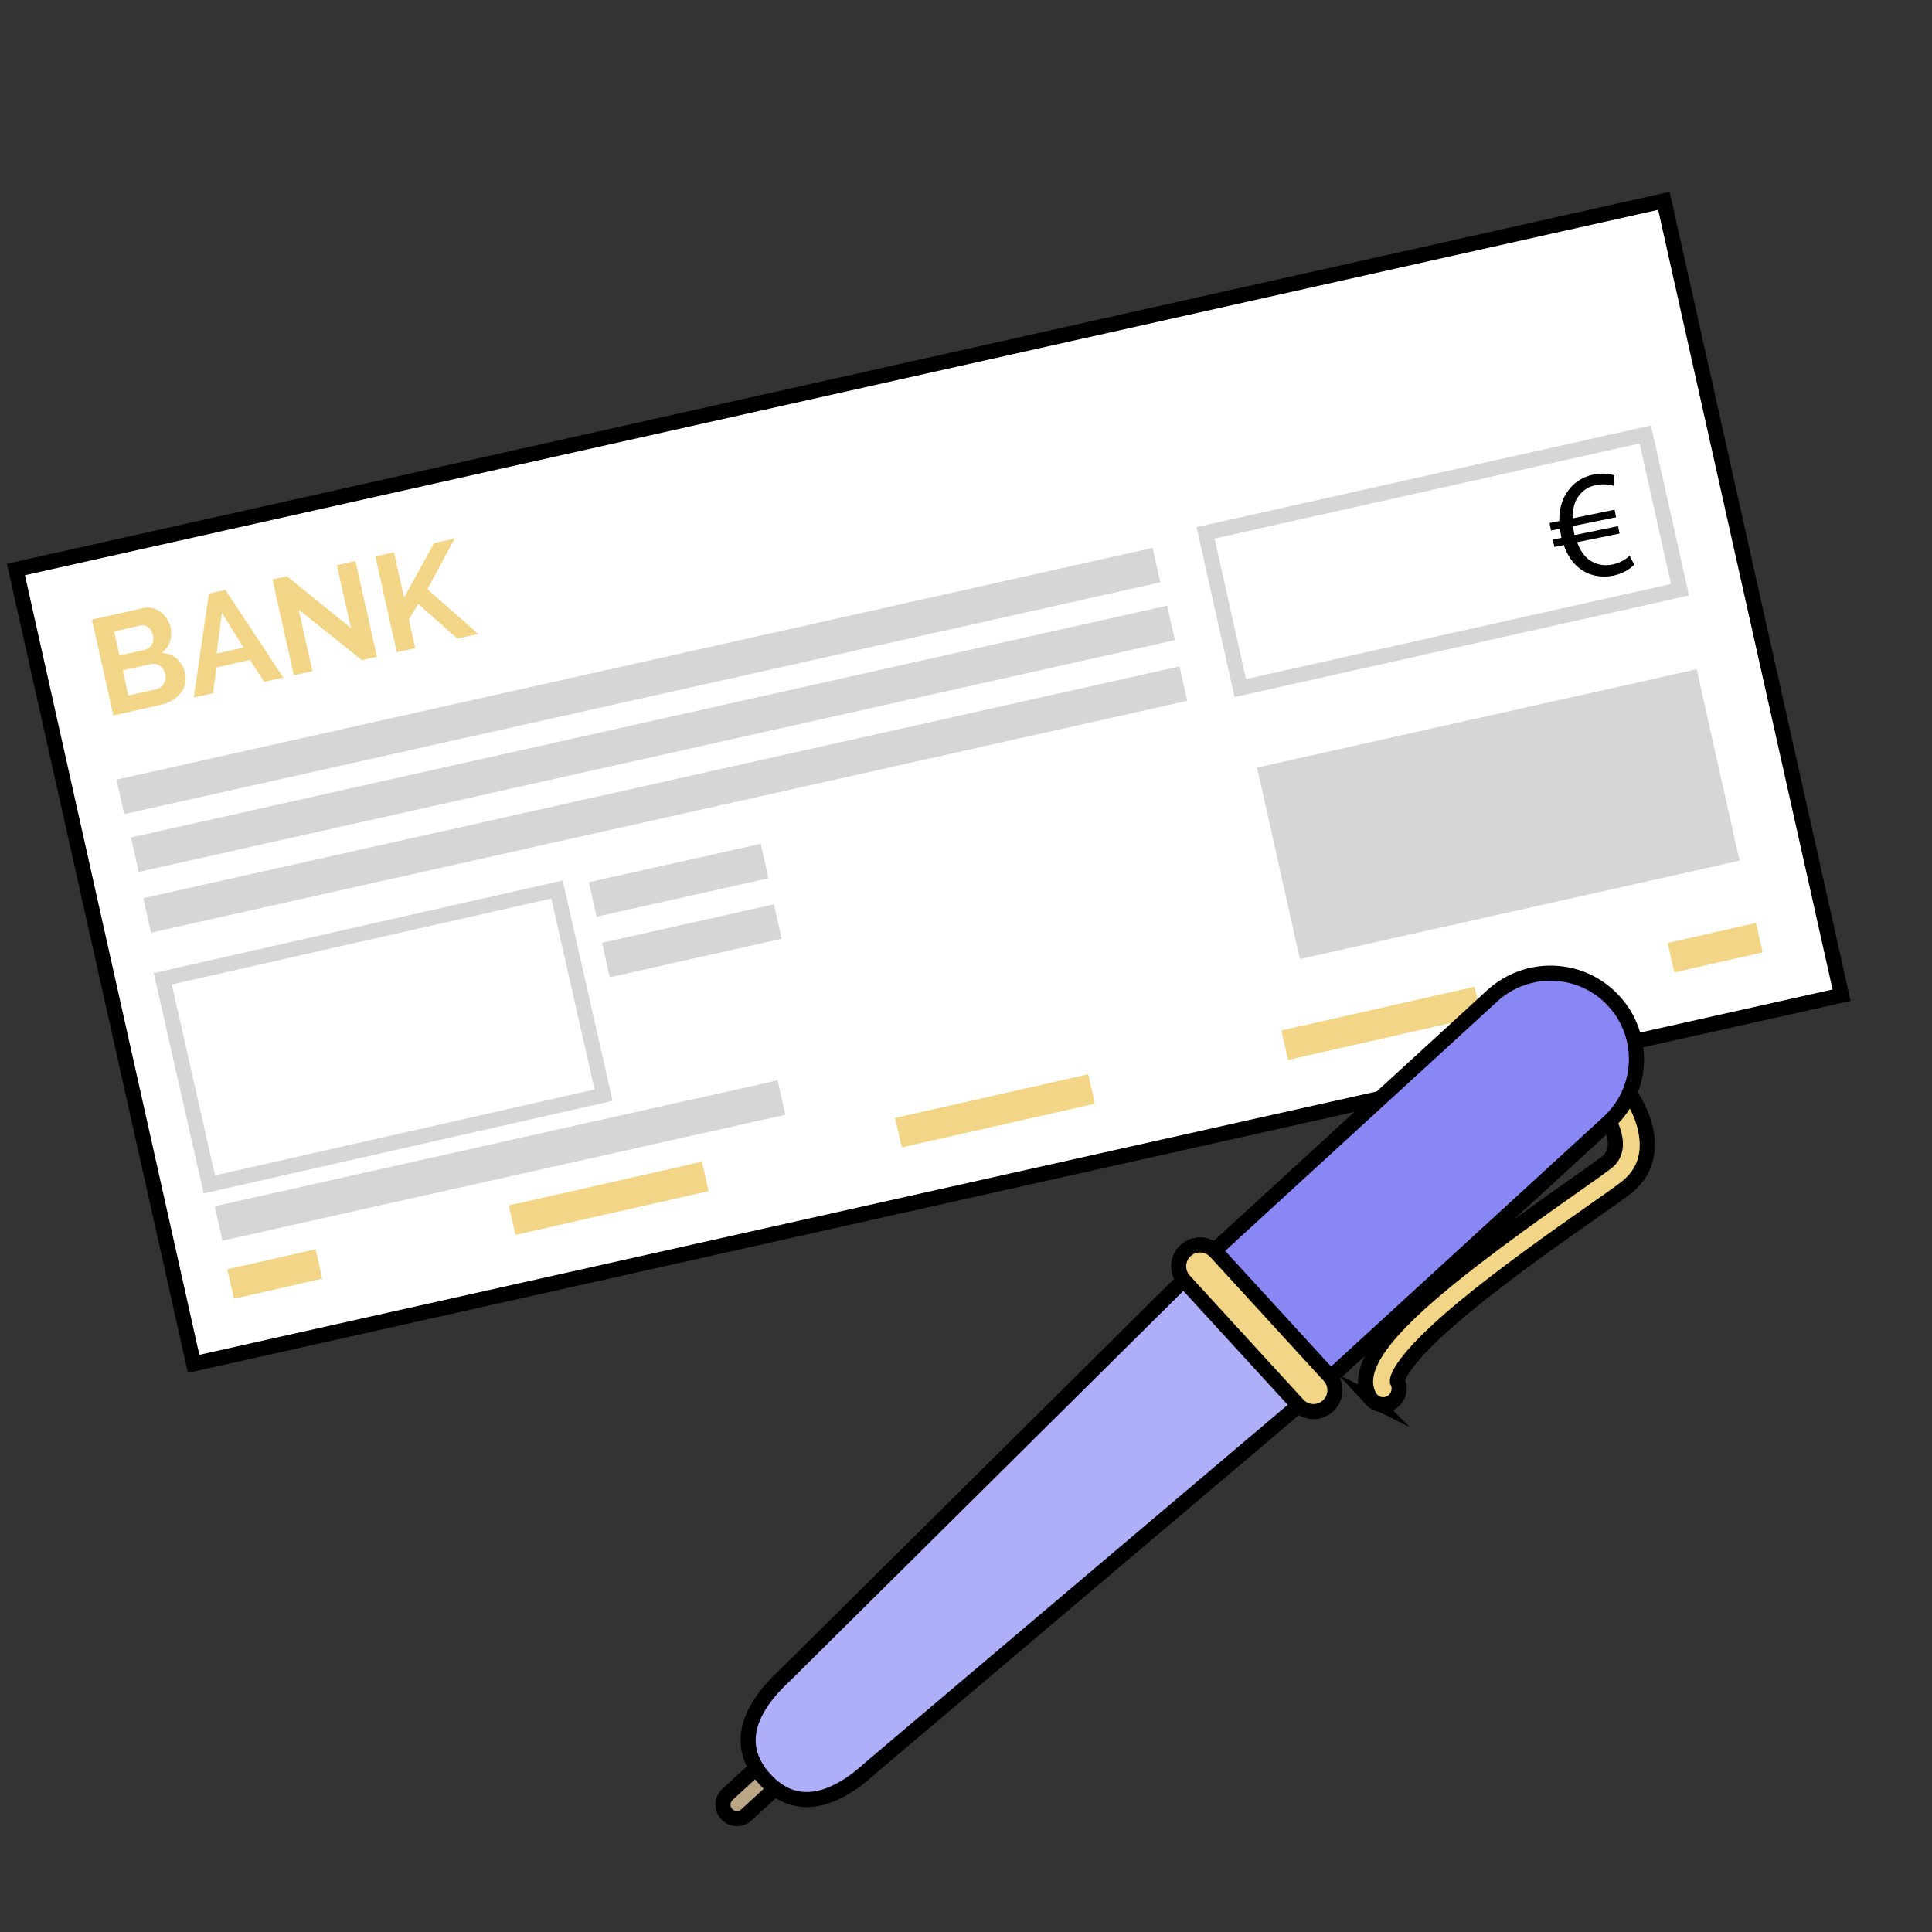 <?xml version="1.0" encoding="UTF-8"?>
<svg id="Calque_1" data-name="Calque 1" xmlns="http://www.w3.org/2000/svg" viewBox="0 0 128 128">
  <rect x="0" y="0" width="128" height="128" fill="#333333" stroke="none"/>
  <defs>
    <style>
      .cls-1 {
        stroke-dasharray: 0 0 13.12 13.12;
      }

      .cls-1, .cls-2, .cls-3, .cls-4, .cls-5, .cls-6, .cls-7, .cls-8 {
        stroke-miterlimit: 10;
      }

      .cls-1, .cls-7 {
        stroke: #f3d587;
        stroke-width: 2px;
      }

      .cls-1, .cls-7, .cls-9, .cls-8 {
        fill: none;
      }

      .cls-10, .cls-3 {
        fill: #f3d587;
      }

      .cls-11 {
        fill: #d6d6d6;
      }

      .cls-2 {
        fill: #fff;
      }

      .cls-2, .cls-3, .cls-4, .cls-5, .cls-6 {
        stroke: #000;
      }

      .cls-4 {
        fill: #afaff9;
      }

      .cls-5 {
        fill: #baa584;
      }

      .cls-6 {
        fill: #8987f3;
      }

      .cls-9 {
        stroke: #fff;
        stroke-linecap: round;
        stroke-linejoin: round;
        stroke-width: 8px;
      }

      .cls-8 {
        stroke: #d6d6d6;
      }
    </style>
  </defs>
  <rect class="cls-2" x="5.59" y="24.87" width="111.88" height="53.93" transform="translate(-9.83 14.68) rotate(-12.61)"/>
  <g>
    <path class="cls-10" d="m12.26,44.62c.06.27.06.52,0,.74-.06.23-.17.43-.33.61-.16.18-.35.33-.58.46-.23.13-.49.22-.77.28l-3.07.69-1.42-6.35,3.4-.76c.22-.05.43-.05.63,0,.2.06.38.15.54.27.16.12.29.28.41.45.11.18.19.37.23.56.07.31.06.62-.04.92-.09.31-.28.56-.54.76.39.03.72.15.99.38s.46.55.55.97Zm-1.3.05c-.03-.11-.07-.22-.13-.31-.06-.1-.13-.18-.22-.24s-.17-.11-.27-.13c-.1-.02-.2-.02-.31,0l-1.9.42.37,1.67,1.83-.41c.11-.03.21-.07.3-.13s.16-.14.22-.23c.05-.09.09-.19.11-.3.02-.11.02-.22,0-.34Zm-3.4-2.84l.36,1.6,1.65-.37c.21-.05.37-.16.48-.33.11-.18.14-.39.09-.64-.05-.24-.17-.42-.33-.54-.17-.11-.35-.15-.54-.1l-1.7.38Z"/>
    <path class="cls-10" d="m13.84,39.32l1.09-.24,3.84,5.81-1.27.28-.94-1.45-2.22.5-.23,1.71-1.27.28,1-6.89Zm2.29,3.58l-1.43-2.3-.35,2.7,1.79-.4Z"/>
    <path class="cls-10" d="m19.79,40.39l.91,4.07-1.23.28-1.42-6.35.96-.21,4.24,3.43-.93-4.16,1.23-.28,1.42,6.34-1,.22-4.18-3.34Z"/>
    <path class="cls-10" d="m26.29,43.21l-1.42-6.34,1.23-.28.67,3.01,1.99-3.62,1.36-.3-1.8,3.36,3.37,2.96-1.39.31-2.59-2.3-.62,1.03.42,1.9-1.23.28Z"/>
  </g>
  <rect class="cls-11" x="7.12" y="43.95" width="70.35" height="2.34" transform="translate(-8.83 10.32) rotate(-12.61)"/>
  <rect class="cls-11" x="84.34" y="47.44" width="29.85" height="13" transform="translate(-9.38 22.97) rotate(-12.61)"/>
  <rect class="cls-11" x="8.08" y="47.78" width="70.35" height="2.34" transform="translate(-9.64 10.62) rotate(-12.61)"/>
  <path d="m108.26,37.42c-.26.27-.74.59-1.39.72-.8.16-1.58,0-2.2-.47-.46-.34-.83-.87-1.07-1.56l-.62.13-.1-.49.57-.12-.03-.15c-.03-.16-.05-.31-.07-.45l-.59.12-.1-.5.65-.13c-.02-.72.15-1.36.47-1.85.4-.63.98-1.06,1.79-1.23.59-.12,1.08-.04,1.39.05l-.06.7c-.28-.1-.72-.14-1.17-.05-.54.11-.93.39-1.2.81-.24.35-.34.84-.33,1.39l2.77-.57.1.5-2.86.58c.02.13.04.28.07.42l.04.18,2.88-.59.1.49-2.81.57c.2.56.49.95.82,1.19.45.31.98.4,1.52.29s.94-.4,1.14-.58l.3.59Z"/>
  <rect class="cls-11" x="8.9" y="51.8" width="70.35" height="2.34" transform="translate(-10.5 10.9) rotate(-12.61)"/>
  <rect class="cls-8" x="12" y="61.71" width="26.78" height="13.97" transform="translate(-14.55 7.31) rotate(-12.76)"/>
  <rect class="cls-11" x="39.12" y="57.15" width="11.67" height="2.34" transform="translate(-11.64 11.22) rotate(-12.61)"/>
  <rect class="cls-11" x="40" y="61.16" width="11.67" height="2.34" transform="translate(-12.5 11.51) rotate(-12.61)"/>
  <rect class="cls-8" x="80.66" y="31.92" width="29.85" height="10.54" transform="translate(-5.81 21.76) rotate(-12.61)"/>
  <rect class="cls-11" x="14.01" y="75.72" width="38.22" height="2.34" transform="translate(-15.98 9.08) rotate(-12.61)"/>
  <g>
    <line class="cls-7" x1="15.28" y1="85.07" x2="21.13" y2="83.74"/>
    <line class="cls-1" x1="33.93" y1="80.84" x2="104.31" y2="64.9"/>
    <line class="cls-7" x1="110.71" y1="63.45" x2="116.56" y2="62.12"/>
  </g>
  <path class="cls-3" d="m90.87,92.73c-.06-.06-.11-.13-.15-.21-1.46-2.7,3.61-6.97,13.48-13.9,1.05-.74,1.88-1.32,2.26-1.62,1.4-1.11-.25-3.38-.27-3.4-.35-.47-.25-1.13.22-1.48.47-.35,1.14-.25,1.48.22,1,1.36,2.27,4.43-.12,6.32-.43.34-1.24.91-2.36,1.69-2.26,1.59-5.68,3.99-8.44,6.28-4.34,3.61-4.4,4.77-4.39,4.89.26.51.07,1.14-.44,1.42-.44.24-.97.13-1.29-.22Z"/>
  <path class="cls-5" d="m53.15,116.86l-3.34,3.05-.36.33c-.37.35-.96.32-1.3-.05-.17-.18-.25-.4-.25-.63,0-.25.1-.5.3-.68l.36-.33,3.34-3.06c.37-.34.96-.31,1.3.06.35.38.32.96-.05,1.31Z"/>
  <path class="cls-4" d="m79.42,83.81l-27.37,27.14c-2.32,2.12-3.5,4.61-1.37,6.93,2.12,2.32,4.7,1.36,7.02-.77l29.41-24.9-7.7-8.39Z"/>
  <path class="cls-6" d="m87.11,92.2l19.46-17.84c2.32-2.12,2.48-5.73.35-8.04-2.12-2.32-5.73-2.47-8.05-.35l-19.46,17.84,7.7,8.39Z"/>
  <path class="cls-3" d="m87.98,93.15c-.58.53-1.47.49-2-.09l-7.52-8.21c-.53-.58-.49-1.47.09-2h0c.58-.53,1.47-.49,2,.09l7.52,8.21c.53.58.49,1.47-.09,2h0Z"/>
  <rect class="cls-9" x="-714.6" y="-52.99" width="1168.31" height="629.76"/>
</svg>